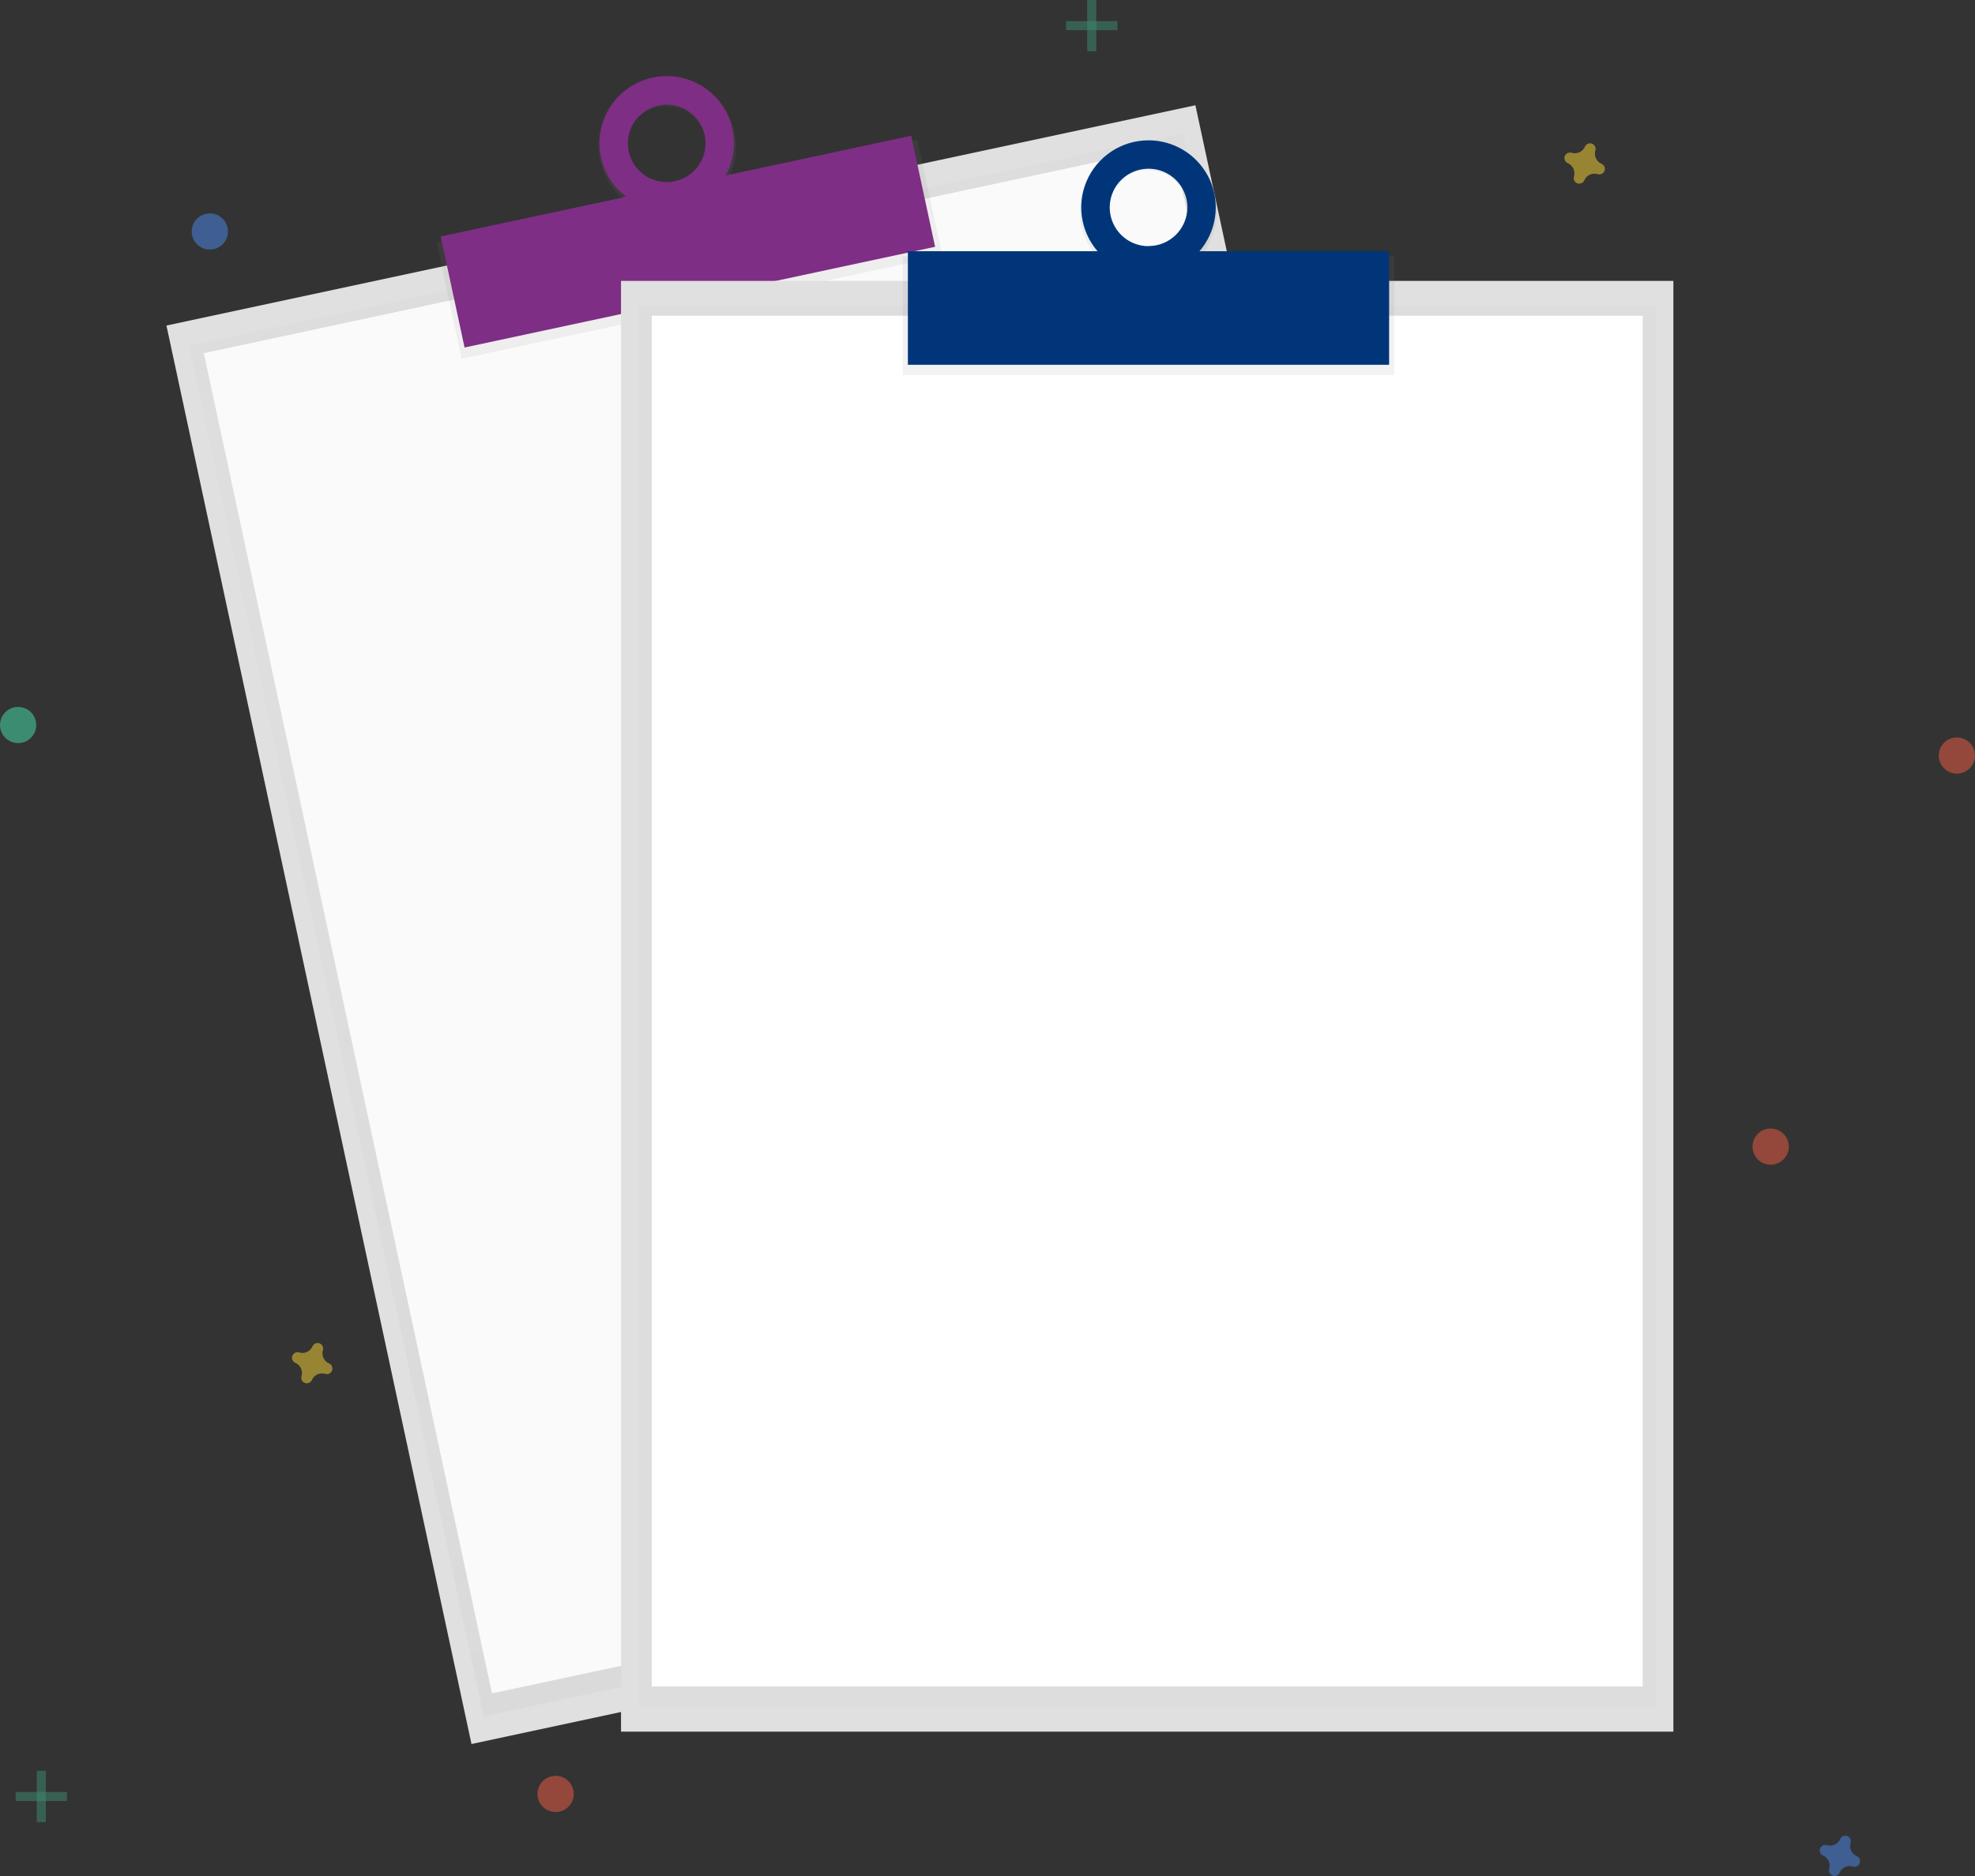 <svg width="200" height="190" viewBox="0 0 200 190" fill="none" xmlns="http://www.w3.org/2000/svg">
<rect x="0" y="0" width="200" height="190" fill="#333333" stroke="none"/>
<g clip-path="url(#clip0)">
<path d="M121.053 10.66L16.855 32.97L47.746 176.632L151.944 154.322L121.053 10.66Z" fill="#E0E0E0"/>
<g opacity="0.5">
<path opacity="0.5" d="M119.816 13.466L19.14 35.022L48.986 173.828L149.662 152.272L119.816 13.466Z" fill="url(#paint0_linear)"/>
</g>
<path d="M118.753 14.762L20.64 35.769L49.826 171.508L147.94 150.501L118.753 14.762Z" fill="#FAFAFA"/>
<path d="M92.896 14.143L44.223 24.564L46.753 36.329L95.426 25.908L92.896 14.143Z" fill="url(#paint1_linear)"/>
<path d="M66.087 7.862C62.329 8.668 59.952 12.432 60.778 16.269C61.605 20.107 65.319 22.569 69.069 21.764C72.82 20.959 75.205 17.194 74.378 13.357C73.552 9.519 69.845 7.057 66.087 7.862ZM68.445 18.837C67.651 19.026 66.818 18.974 66.053 18.689C65.288 18.404 64.626 17.899 64.15 17.237C63.674 16.575 63.407 15.786 63.382 14.972C63.357 14.157 63.575 13.354 64.01 12.664C64.444 11.974 65.074 11.429 65.82 11.098C66.566 10.766 67.394 10.664 68.198 10.804C69.003 10.944 69.747 11.32 70.336 11.884C70.926 12.448 71.334 13.174 71.508 13.97C71.628 14.49 71.645 15.029 71.556 15.556C71.467 16.082 71.275 16.586 70.99 17.038C70.705 17.491 70.334 17.882 69.897 18.191C69.461 18.499 68.967 18.719 68.445 18.837Z" fill="url(#paint2_linear)"/>
<path d="M92.275 13.748L44.627 23.95L47.045 35.196L94.693 24.995L92.275 13.748Z" fill="#7E2E84"/>
<path d="M66.087 7.862C64.77 8.144 63.566 8.81 62.628 9.774C61.69 10.739 61.06 11.96 60.817 13.282C60.574 14.604 60.73 15.968 61.264 17.202C61.798 18.436 62.687 19.485 63.818 20.214C64.949 20.944 66.272 21.323 67.619 21.303C68.966 21.283 70.276 20.865 71.385 20.101C72.493 19.338 73.35 18.263 73.847 17.014C74.344 15.764 74.458 14.396 74.176 13.082C73.988 12.209 73.63 11.382 73.122 10.647C72.614 9.913 71.966 9.285 71.215 8.8C70.464 8.316 69.624 7.983 68.745 7.822C67.865 7.661 66.962 7.675 66.087 7.862ZM68.34 18.35C67.58 18.513 66.789 18.447 66.066 18.161C65.343 17.875 64.722 17.381 64.28 16.743C63.839 16.104 63.597 15.349 63.585 14.573C63.574 13.798 63.793 13.036 64.215 12.384C64.637 11.733 65.244 11.221 65.957 10.914C66.671 10.606 67.46 10.517 68.225 10.657C68.99 10.797 69.696 11.16 70.254 11.7C70.812 12.241 71.196 12.934 71.359 13.693C71.578 14.71 71.382 15.772 70.816 16.645C70.25 17.519 69.36 18.132 68.34 18.35Z" fill="#7E2E84"/>
<path d="M169.457 28.449H62.888V175.38H169.457V28.449Z" fill="#E0E0E0"/>
<g opacity="0.5">
<path opacity="0.5" d="M167.658 30.933H64.69V172.898H167.658V30.933Z" fill="url(#paint3_linear)"/>
</g>
<path d="M166.346 31.98H65.999V170.808H166.346V31.98Z" fill="white"/>
<path d="M141.195 25.959H91.414V37.992H141.195V25.959Z" fill="url(#paint4_linear)"/>
<path d="M116.304 14.213C112.461 14.213 109.345 17.396 109.345 21.324C109.345 25.251 112.461 28.434 116.304 28.434C120.147 28.434 123.264 25.251 123.264 21.324C123.264 17.396 120.147 14.213 116.304 14.213ZM116.304 25.426C115.487 25.446 114.683 25.222 113.994 24.783C113.305 24.344 112.763 23.71 112.437 22.962C112.111 22.215 112.015 21.387 112.163 20.585C112.31 19.782 112.694 19.042 113.265 18.459C113.836 17.875 114.568 17.475 115.368 17.308C116.168 17.142 117 17.217 117.757 17.525C118.514 17.832 119.162 18.358 119.618 19.035C120.074 19.711 120.318 20.508 120.318 21.324C120.326 22.395 119.908 23.427 119.156 24.192C118.404 24.957 117.378 25.394 116.304 25.407V25.426Z" fill="url(#paint5_linear)"/>
<path d="M140.67 25.443H91.938V36.946H140.67V25.443Z" fill="#003679"/>
<path d="M116.304 14.213C114.957 14.213 113.64 14.612 112.52 15.359C111.4 16.106 110.527 17.167 110.012 18.409C109.496 19.651 109.361 21.017 109.624 22.336C109.887 23.654 110.536 24.865 111.488 25.816C112.441 26.766 113.654 27.413 114.975 27.676C116.296 27.938 117.666 27.803 118.91 27.289C120.155 26.774 121.219 25.903 121.967 24.786C122.715 23.668 123.115 22.354 123.115 21.01C123.115 19.207 122.397 17.479 121.12 16.204C119.843 14.929 118.11 14.213 116.304 14.213ZM116.304 24.932C115.527 24.931 114.768 24.701 114.122 24.27C113.477 23.838 112.974 23.226 112.677 22.51C112.38 21.794 112.302 21.005 112.453 20.245C112.605 19.485 112.979 18.786 113.528 18.238C114.077 17.689 114.776 17.316 115.538 17.163C116.3 17.011 117.089 17.088 117.808 17.384C118.526 17.679 119.14 18.18 119.573 18.824C120.006 19.468 120.238 20.225 120.24 21C120.24 21.515 120.137 22.026 119.939 22.502C119.741 22.977 119.451 23.41 119.086 23.774C118.72 24.138 118.287 24.427 117.809 24.623C117.332 24.82 116.82 24.921 116.304 24.92V24.932Z" fill="#003679"/>
<g opacity="0.5">
<path opacity="0.5" d="M4.641 179.352H3.724V184.542H4.641V179.352Z" fill="#47E6B1"/>
<path opacity="0.5" d="M6.784 182.406V181.491H1.583V182.406H6.784Z" fill="#47E6B1"/>
</g>
<g opacity="0.5">
<path opacity="0.5" d="M111.015 0H110.098V5.19H111.015V0Z" fill="#47E6B1"/>
<path opacity="0.5" d="M113.159 3.052V2.137L107.957 2.137V3.052L113.159 3.052Z" fill="#47E6B1"/>
</g>
<path opacity="0.5" d="M188.031 187.992C187.779 187.883 187.575 187.684 187.459 187.434C187.344 187.184 187.324 186.9 187.405 186.637C187.418 186.597 187.426 186.555 187.429 186.513C187.436 186.392 187.405 186.273 187.338 186.172C187.272 186.071 187.175 185.993 187.062 185.952C186.948 185.91 186.824 185.906 186.708 185.94C186.592 185.974 186.49 186.044 186.417 186.141C186.392 186.174 186.371 186.211 186.354 186.25C186.244 186.502 186.044 186.706 185.794 186.821C185.544 186.936 185.259 186.956 184.995 186.875C184.955 186.863 184.913 186.854 184.871 186.851C184.75 186.844 184.63 186.876 184.529 186.942C184.428 187.008 184.351 187.105 184.309 187.218C184.267 187.331 184.263 187.455 184.297 187.571C184.331 187.686 184.401 187.788 184.498 187.861C184.532 187.886 184.569 187.908 184.608 187.924C184.861 188.034 185.064 188.233 185.18 188.483C185.295 188.733 185.315 189.016 185.234 189.28C185.221 189.32 185.213 189.362 185.21 189.404C185.203 189.524 185.235 189.644 185.301 189.745C185.367 189.846 185.464 189.923 185.577 189.965C185.691 190.007 185.815 190.011 185.931 189.977C186.047 189.943 186.149 189.872 186.222 189.776C186.247 189.742 186.269 189.705 186.285 189.667C186.396 189.414 186.595 189.211 186.845 189.096C187.096 188.98 187.38 188.961 187.644 189.041C187.684 189.054 187.726 189.062 187.768 189.066C187.889 189.073 188.009 189.041 188.11 188.975C188.211 188.909 188.289 188.812 188.331 188.699C188.372 188.586 188.377 188.462 188.342 188.346C188.308 188.23 188.238 188.128 188.141 188.056C188.107 188.03 188.07 188.009 188.031 187.992Z" fill="#4D8AF0"/>
<path opacity="0.5" d="M33.328 138.094C33.075 137.984 32.871 137.785 32.756 137.535C32.64 137.285 32.621 137.002 32.701 136.739C32.714 136.698 32.722 136.657 32.725 136.614C32.733 136.494 32.701 136.374 32.635 136.273C32.569 136.172 32.472 136.095 32.358 136.053C32.245 136.011 32.121 136.007 32.005 136.041C31.888 136.075 31.786 136.146 31.713 136.242C31.688 136.276 31.667 136.313 31.65 136.352C31.54 136.604 31.341 136.807 31.09 136.923C30.84 137.038 30.556 137.057 30.292 136.977C30.252 136.964 30.21 136.956 30.168 136.953C30.047 136.945 29.927 136.977 29.826 137.043C29.724 137.109 29.647 137.206 29.605 137.319C29.563 137.433 29.559 137.556 29.593 137.672C29.627 137.788 29.698 137.89 29.794 137.963C29.828 137.988 29.865 138.009 29.904 138.026C30.157 138.136 30.361 138.334 30.476 138.584C30.592 138.834 30.611 139.118 30.531 139.381C30.518 139.422 30.51 139.463 30.506 139.505C30.499 139.626 30.531 139.746 30.597 139.847C30.663 139.948 30.76 140.025 30.874 140.067C30.987 140.108 31.111 140.113 31.227 140.078C31.344 140.044 31.446 139.974 31.518 139.878C31.544 139.844 31.565 139.807 31.582 139.768C31.692 139.516 31.891 139.313 32.142 139.197C32.392 139.082 32.676 139.063 32.94 139.143C32.98 139.156 33.022 139.164 33.065 139.167C33.185 139.174 33.305 139.143 33.407 139.077C33.508 139.011 33.585 138.914 33.627 138.8C33.669 138.687 33.673 138.563 33.639 138.448C33.605 138.332 33.534 138.23 33.438 138.157C33.404 138.132 33.367 138.111 33.328 138.094Z" fill="#FDD835"/>
<path opacity="0.5" d="M162.183 16.59C161.93 16.481 161.726 16.282 161.611 16.032C161.495 15.782 161.476 15.498 161.556 15.235C161.569 15.195 161.577 15.153 161.581 15.111C161.588 14.991 161.556 14.871 161.49 14.77C161.424 14.669 161.327 14.592 161.213 14.55C161.1 14.508 160.976 14.504 160.859 14.538C160.743 14.572 160.641 14.642 160.569 14.739C160.543 14.773 160.522 14.809 160.505 14.848C160.395 15.101 160.196 15.304 159.945 15.419C159.695 15.534 159.411 15.554 159.147 15.474C159.106 15.461 159.065 15.453 159.022 15.449C158.902 15.442 158.782 15.474 158.68 15.54C158.579 15.606 158.502 15.703 158.46 15.816C158.418 15.929 158.414 16.053 158.448 16.169C158.482 16.285 158.553 16.386 158.649 16.459C158.683 16.484 158.72 16.506 158.759 16.522C159.012 16.632 159.216 16.831 159.331 17.081C159.447 17.331 159.466 17.614 159.386 17.878C159.373 17.918 159.365 17.96 159.361 18.002C159.354 18.122 159.386 18.242 159.452 18.343C159.518 18.444 159.615 18.521 159.729 18.563C159.842 18.605 159.966 18.609 160.082 18.575C160.199 18.541 160.301 18.471 160.373 18.374C160.399 18.34 160.42 18.303 160.437 18.265C160.547 18.012 160.746 17.809 160.997 17.694C161.247 17.578 161.531 17.559 161.795 17.639C161.835 17.652 161.877 17.66 161.919 17.664C162.04 17.671 162.16 17.639 162.261 17.573C162.363 17.507 162.44 17.41 162.482 17.297C162.524 17.184 162.528 17.06 162.494 16.944C162.46 16.828 162.389 16.727 162.293 16.654C162.259 16.628 162.222 16.607 162.183 16.59Z" fill="#FDD835"/>
<path opacity="0.5" d="M198.166 78.355C199.18 78.355 200.003 77.534 200.003 76.522C200.003 75.51 199.18 74.69 198.166 74.69C197.152 74.69 196.33 75.51 196.33 76.522C196.33 77.534 197.152 78.355 198.166 78.355Z" fill="#F55F44"/>
<path opacity="0.5" d="M56.264 183.52C57.279 183.52 58.101 182.7 58.101 181.688C58.101 180.676 57.279 179.855 56.264 179.855C55.25 179.855 54.428 180.676 54.428 181.688C54.428 182.7 55.25 183.52 56.264 183.52Z" fill="#F55F44"/>
<path opacity="0.5" d="M179.309 117.96C180.323 117.96 181.145 117.14 181.145 116.128C181.145 115.116 180.323 114.295 179.309 114.295C178.295 114.295 177.473 115.116 177.473 116.128C177.473 117.14 178.295 117.96 179.309 117.96Z" fill="#F55F44"/>
<path opacity="0.5" d="M21.249 25.278C22.263 25.278 23.085 24.458 23.085 23.446C23.085 22.434 22.263 21.613 21.249 21.613C20.235 21.613 19.413 22.434 19.413 23.446C19.413 24.458 20.235 25.278 21.249 25.278Z" fill="#4D8AF0"/>
<path opacity="0.5" d="M1.836 75.262C2.85 75.262 3.672 74.442 3.672 73.43C3.672 72.418 2.85 71.597 1.836 71.597C0.822 71.597 0 72.418 0 73.43C0 74.442 0.822 75.262 1.836 75.262Z" fill="#47E6B1"/>
</g>
<defs>
<linearGradient id="paint0_linear" x1="99.323" y1="163.05" x2="69.598" y2="24.218" gradientUnits="userSpaceOnUse">
<stop stop-color="#808080" stop-opacity="0.25"/>
<stop offset="0.54" stop-color="#808080" stop-opacity="0.12"/>
<stop offset="1" stop-color="#808080" stop-opacity="0.1"/>
</linearGradient>
<linearGradient id="paint1_linear" x1="26776.8" y1="-3479.45" x2="26652.2" y2="-4061.35" gradientUnits="userSpaceOnUse">
<stop stop-color="#808080" stop-opacity="0.25"/>
<stop offset="0.54" stop-color="#808080" stop-opacity="0.12"/>
<stop offset="1" stop-color="#808080" stop-opacity="0.1"/>
</linearGradient>
<linearGradient id="paint2_linear" x1="7818.9" y1="396.875" x2="7645.09" y2="-414.925" gradientUnits="userSpaceOnUse">
<stop stop-color="#808080" stop-opacity="0.25"/>
<stop offset="0.54" stop-color="#808080" stop-opacity="0.12"/>
<stop offset="1" stop-color="#808080" stop-opacity="0.1"/>
</linearGradient>
<linearGradient id="paint3_linear" x1="49118.5" y1="100902" x2="49118.5" y2="18077.6" gradientUnits="userSpaceOnUse">
<stop stop-color="#808080" stop-opacity="0.25"/>
<stop offset="0.54" stop-color="#808080" stop-opacity="0.12"/>
<stop offset="1" stop-color="#808080" stop-opacity="0.1"/>
</linearGradient>
<linearGradient id="paint4_linear" x1="23833.7" y1="1904.68" x2="23833.7" y2="1309.64" gradientUnits="userSpaceOnUse">
<stop stop-color="#808080" stop-opacity="0.25"/>
<stop offset="0.54" stop-color="#808080" stop-opacity="0.12"/>
<stop offset="1" stop-color="#808080" stop-opacity="0.1"/>
</linearGradient>
<linearGradient id="paint5_linear" x1="9391.53" y1="2522.59" x2="9391.53" y2="1691.54" gradientUnits="userSpaceOnUse">
<stop stop-color="#808080" stop-opacity="0.25"/>
<stop offset="0.54" stop-color="#808080" stop-opacity="0.12"/>
<stop offset="1" stop-color="#808080" stop-opacity="0.1"/>
</linearGradient>
<clipPath id="clip0">
<rect width="200" height="190" fill="white"/>
</clipPath>
</defs>
</svg>
